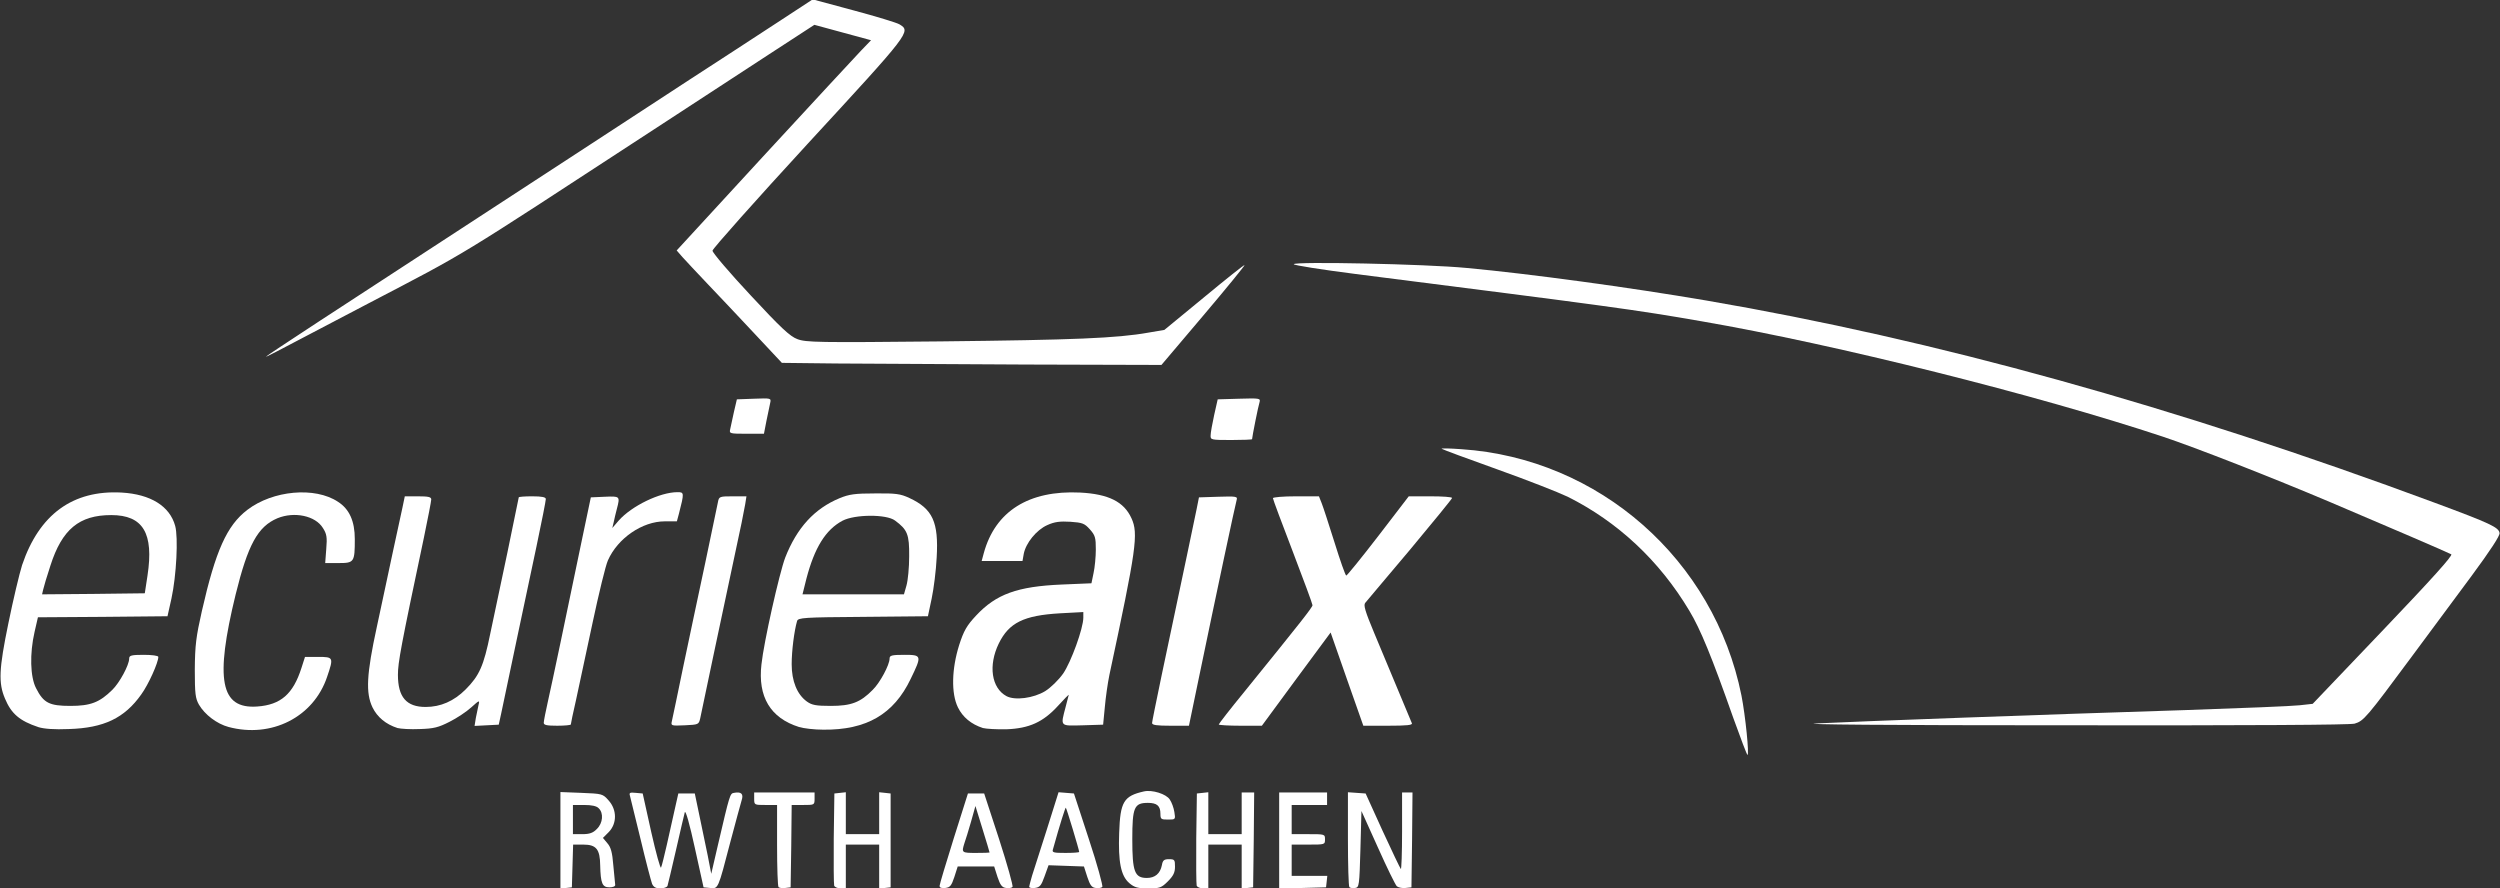 <?xml version="1.0" encoding="UTF-8" standalone="no"?>
<svg
   width="76"
   height="27"
   xml:space="preserve"
   overflow="hidden"
   version="1.1"
   id="svg16129"
   sodipodi:docname="ecurieaix.svg"
   inkscape:version="1.2 (dc2aedaf03, 2022-05-15)"
   xmlns:inkscape="http://www.inkscape.org/namespaces/inkscape"
   xmlns:sodipodi="http://sodipodi.sourceforge.net/DTD/sodipodi-0.dtd"
   xmlns="http://www.w3.org/2000/svg"
   xmlns:svg="http://www.w3.org/2000/svg"><rect width="100%" height="100%" fill="#333333" stroke="none"/><sodipodi:namedview
     id="namedview16131"
     pagecolor="#ffffff"
     bordercolor="#000000"
     borderopacity="0.25"
     inkscape:showpageshadow="2"
     inkscape:pageopacity="0.0"
     inkscape:pagecheckerboard="0"
     inkscape:deskcolor="#d1d1d1"
     showgrid="false"
     inkscape:zoom="18.157895"
     inkscape:cx="25.911594"
     inkscape:cy="13.52029"
     inkscape:window-width="2560"
     inkscape:window-height="1351"
     inkscape:window-x="1431"
     inkscape:window-y="517"
     inkscape:window-maximized="1"
     inkscape:current-layer="svg16129" /><defs
     id="defs16077"><clipPath
       id="clip0"><rect
         x="0"
         y="0"
         width="76"
         height="27"
         id="rect16074" /></clipPath></defs><g
     clip-path="url(#clip0)"
     id="g16127"
     style="fill:#ffffff;fill-opacity:1"><path
       d="M52.693 21.806C52.035 19.937 51.693 19.108 51.357 18.55 50.445 17.024 49.178 15.846 47.658 15.086 47.38 14.953 46.411 14.573 45.505 14.25 44.599 13.927 43.846 13.648 43.827 13.629 43.808 13.61 44.08 13.617 44.428 13.642 48.615 13.921 52.111 16.999 52.94 21.122 53.061 21.736 53.181 22.927 53.124 22.927 53.105 22.927 52.915 22.42 52.693 21.806Z"
       fill="#0062A1"
       transform="scale(1 1.001)"
       id="path16079"
       style="fill:#ffffff;fill-opacity:1" /><path
       d="M1.172 22.084C0.595 21.894 0.342 21.673 0.152 21.217-0.051 20.742-0.032 20.317 0.253 18.937 0.399 18.221 0.589 17.423 0.671 17.163 1.191 15.624 2.21 14.877 3.699 14.959 4.579 15.01 5.162 15.371 5.326 15.973 5.421 16.327 5.364 17.474 5.212 18.177L5.092 18.715 3.122 18.734 1.153 18.747 1.051 19.19C0.899 19.849 0.918 20.558 1.096 20.9 1.324 21.35 1.501 21.438 2.141 21.438 2.755 21.438 3.027 21.331 3.414 20.951 3.635 20.735 3.927 20.197 3.927 20.001 3.927 19.906 3.99 19.887 4.37 19.887 4.617 19.887 4.813 19.912 4.813 19.95 4.813 20.121 4.516 20.786 4.294 21.09 3.787 21.806 3.16 22.11 2.09 22.141 1.653 22.16 1.336 22.135 1.172 22.084ZM4.484 17.48C4.68 16.194 4.351 15.643 3.382 15.643 2.407 15.643 1.887 16.074 1.533 17.176 1.425 17.499 1.33 17.828 1.311 17.911L1.279 18.05 2.837 18.037 4.402 18.018 4.484 17.48Z"
       fill="#0062A1"
       transform="scale(1 1.001)"
       id="path16081"
       style="fill:#ffffff;fill-opacity:1" /><path
       d="M6.948 22.078C6.593 21.983 6.226 21.704 6.048 21.4 5.941 21.21 5.922 21.077 5.922 20.33 5.928 19.595 5.96 19.342 6.137 18.557 6.555 16.72 6.897 15.96 7.518 15.485 8.297 14.89 9.576 14.776 10.273 15.238 10.621 15.46 10.786 15.827 10.786 16.372 10.786 17.075 10.767 17.1 10.292 17.1L9.886 17.1 9.918 16.676C9.95 16.315 9.931 16.213 9.817 16.036 9.589 15.662 8.949 15.529 8.436 15.738 7.834 15.992 7.537 16.543 7.163 18.056 6.53 20.647 6.701 21.533 7.815 21.457 8.537 21.407 8.911 21.077 9.164 20.286L9.272 19.95 9.671 19.95C10.14 19.95 10.146 19.963 9.943 20.558 9.532 21.78 8.252 22.426 6.948 22.078Z"
       fill="#0062A1"
       transform="scale(1 1.001)"
       id="path16083"
       style="fill:#ffffff;fill-opacity:1" /><path
       d="M12.084 22.11C11.729 21.996 11.47 21.78 11.324 21.483 11.115 21.046 11.14 20.488 11.457 19.032 11.596 18.373 11.818 17.36 11.938 16.783 12.065 16.207 12.198 15.586 12.236 15.409L12.306 15.073 12.705 15.073C13.021 15.073 13.11 15.092 13.11 15.168 13.11 15.219 13.009 15.738 12.888 16.321 12.185 19.64 12.097 20.121 12.097 20.495 12.097 21.172 12.356 21.47 12.939 21.47 13.395 21.47 13.8 21.293 14.155 20.938 14.573 20.52 14.706 20.216 14.902 19.253 14.997 18.816 15.225 17.714 15.422 16.796 15.612 15.884 15.77 15.118 15.77 15.105 15.77 15.086 15.954 15.073 16.182 15.073 16.479 15.073 16.593 15.099 16.593 15.156 16.593 15.206 16.467 15.852 16.308 16.6 16.023 17.923 15.384 20.97 15.238 21.66L15.162 22.008 14.795 22.027 14.427 22.046 14.465 21.806C14.491 21.673 14.529 21.495 14.548 21.407 14.586 21.255 14.573 21.261 14.326 21.483 14.18 21.616 13.883 21.812 13.667 21.92 13.332 22.091 13.186 22.129 12.762 22.141 12.483 22.154 12.179 22.135 12.084 22.11Z"
       fill="#0062A1"
       transform="scale(1 1.001)"
       id="path16085"
       style="fill:#ffffff;fill-opacity:1" /><path
       d="M24.288 22.078C23.421 21.806 23.034 21.16 23.148 20.178 23.218 19.507 23.693 17.404 23.87 16.935 24.225 16.03 24.757 15.447 25.523 15.13 25.815 15.01 25.992 14.985 26.6 14.985 27.233 14.978 27.373 14.997 27.645 15.124 28.354 15.453 28.538 15.852 28.475 16.935 28.456 17.322 28.386 17.879 28.323 18.177L28.209 18.715 26.239 18.734C24.428 18.747 24.263 18.759 24.231 18.861 24.143 19.165 24.067 19.766 24.067 20.172 24.067 20.685 24.231 21.09 24.529 21.305 24.681 21.413 24.801 21.438 25.257 21.438 25.878 21.438 26.157 21.331 26.53 20.951 26.752 20.735 27.043 20.191 27.043 20.001 27.043 19.906 27.107 19.887 27.487 19.887 28.025 19.887 28.031 19.906 27.683 20.621 27.17 21.692 26.34 22.173 25.029 22.16 24.763 22.16 24.428 22.122 24.288 22.078ZM27.556 17.784C27.601 17.632 27.639 17.233 27.639 16.897 27.645 16.232 27.588 16.087 27.208 15.808 26.948 15.612 25.986 15.618 25.612 15.814 25.099 16.087 24.763 16.631 24.516 17.569L24.396 18.05 25.941 18.05 27.48 18.05 27.556 17.784Z"
       fill="#0062A1"
       transform="scale(1 1.001)"
       id="path16087"
       style="fill:#ffffff;fill-opacity:1" /><path
       d="M29.881 22.11C29.526 21.996 29.266 21.78 29.121 21.483 28.912 21.058 28.931 20.311 29.159 19.589 29.298 19.158 29.387 19 29.672 18.696 30.28 18.044 30.926 17.809 32.281 17.752L33.18 17.714 33.244 17.404C33.282 17.233 33.313 16.91 33.313 16.688 33.313 16.327 33.294 16.258 33.13 16.074 32.971 15.897 32.908 15.871 32.541 15.846 32.224 15.827 32.059 15.846 31.838 15.947 31.508 16.093 31.185 16.492 31.122 16.821L31.084 17.037 30.463 17.037 29.843 17.037 29.906 16.802C30.254 15.523 31.28 14.883 32.838 14.959 33.7 15.004 34.168 15.238 34.396 15.738 34.612 16.207 34.548 16.657 33.725 20.501 33.674 20.748 33.611 21.191 33.586 21.483L33.535 22.008 32.921 22.027C32.211 22.046 32.237 22.072 32.395 21.47 32.446 21.28 32.49 21.115 32.49 21.103 32.49 21.09 32.344 21.236 32.167 21.432 31.711 21.932 31.287 22.122 30.596 22.148 30.299 22.154 29.976 22.135 29.881 22.11ZM31.774 20.989C31.945 20.881 32.18 20.653 32.319 20.457 32.56 20.108 32.933 19.082 32.933 18.759L32.933 18.588 32.224 18.626C31.122 18.69 30.672 18.911 30.362 19.545 30.039 20.21 30.14 20.894 30.596 21.141 30.856 21.28 31.42 21.204 31.774 20.989Z"
       fill="#0062A1"
       transform="scale(1 1.001)"
       id="path16089"
       style="fill:#ffffff;fill-opacity:1" /><path
       d="M16.53 21.951C16.53 21.901 16.587 21.609 16.657 21.299 16.783 20.742 17.201 18.759 17.695 16.372L17.961 15.105 18.386 15.086C18.848 15.067 18.854 15.067 18.753 15.453 18.721 15.574 18.677 15.757 18.658 15.852L18.614 16.036 18.81 15.808C19.203 15.365 20.064 14.947 20.596 14.947 20.799 14.947 20.805 14.959 20.64 15.599L20.577 15.833 20.21 15.833C19.526 15.833 18.778 16.346 18.481 17.018 18.411 17.17 18.202 18.031 18.012 18.924 17.822 19.817 17.594 20.868 17.512 21.255 17.423 21.641 17.353 21.977 17.353 22.002 17.353 22.021 17.17 22.04 16.942 22.04 16.625 22.04 16.53 22.021 16.53 21.951Z"
       fill="#0062A1"
       transform="scale(1 1.001)"
       id="path16091"
       style="fill:#ffffff;fill-opacity:1" /><path
       d="M20.425 21.901C20.444 21.818 20.602 21.071 20.773 20.235 20.951 19.399 21.248 17.974 21.445 17.068 21.635 16.163 21.806 15.346 21.825 15.251 21.856 15.08 21.875 15.073 22.274 15.073L22.692 15.073 22.654 15.314C22.635 15.441 22.49 16.163 22.325 16.91 22.167 17.657 21.875 19.025 21.679 19.95 21.483 20.875 21.305 21.717 21.286 21.818 21.242 22.002 21.236 22.008 20.818 22.027 20.4 22.046 20.393 22.04 20.425 21.901Z"
       fill="#0062A1"
       transform="scale(1 1.001)"
       id="path16093"
       style="fill:#ffffff;fill-opacity:1" /><path
       d="M35.023 21.958C35.023 21.888 35.448 19.849 36.081 16.878 36.201 16.289 36.341 15.643 36.379 15.453L36.448 15.105 37.037 15.086C37.588 15.067 37.626 15.08 37.595 15.181 37.557 15.301 36.968 18.069 36.436 20.634L36.144 22.04 35.581 22.04C35.169 22.04 35.023 22.021 35.023 21.958Z"
       fill="#0062A1"
       transform="scale(1 1.001)"
       id="path16095"
       style="fill:#ffffff;fill-opacity:1" /><path
       d="M37.05 22.002C37.05 21.983 37.398 21.533 37.829 21.008 39.571 18.861 39.9 18.443 39.9 18.379 39.9 18.341 39.628 17.607 39.298 16.745 38.969 15.89 38.697 15.162 38.697 15.13 38.697 15.099 39.013 15.073 39.4 15.073L40.096 15.073 40.179 15.282C40.223 15.39 40.4 15.935 40.571 16.479 40.742 17.03 40.901 17.48 40.926 17.48 40.951 17.48 41.388 16.942 41.901 16.277L42.826 15.073 43.485 15.073C43.846 15.073 44.143 15.092 44.143 15.124 44.143 15.149 43.567 15.852 42.864 16.695 42.155 17.531 41.547 18.259 41.502 18.31 41.445 18.379 41.502 18.569 41.775 19.222 42.047 19.868 42.566 21.109 42.921 21.964 42.946 22.021 42.775 22.04 42.199 22.04L41.445 22.04 40.945 20.621 40.451 19.209 39.406 20.621 38.361 22.04 37.709 22.04C37.348 22.04 37.05 22.021 37.05 22.002Z"
       fill="#0062A1"
       transform="scale(1 1.001)"
       id="path16097"
       style="fill:#ffffff;fill-opacity:1" /><path
       d="M55.227 21.97C56.487 21.907 62.206 21.698 66.437 21.565 68.128 21.508 69.686 21.445 69.907 21.419L70.306 21.375 72.453 19.127C73.923 17.588 74.575 16.866 74.518 16.834 74.417 16.777 72.485 15.947 70.87 15.263 69.046 14.491 66.741 13.591 65.753 13.262 61.934 11.995 55.816 10.463 51.743 9.76 49.704 9.405 49.039 9.316 41.217 8.322 40.179 8.189 39.33 8.056 39.33 8.024 39.33 7.936 43.358 8.018 44.587 8.138 46.512 8.316 49.527 8.727 51.87 9.126 58.83 10.317 66.133 12.344 74.037 15.276 75.715 15.897 75.962 16.017 75.987 16.188 76 16.27 75.709 16.714 75.139 17.486 74.664 18.126 73.84 19.234 73.315 19.944 71.934 21.806 71.858 21.894 71.579 21.977 71.421 22.015 68.514 22.034 62.763 22.027 57.393 22.027 54.574 22.002 55.227 21.97Z"
       fill="#0062A1"
       transform="scale(1 1.001)"
       id="path16099"
       style="fill:#ffffff;fill-opacity:1" /><path
       d="M36.803 13.224C36.803 13.142 36.854 12.863 36.911 12.603L37.018 12.128 37.671 12.109C38.291 12.09 38.323 12.097 38.291 12.211 38.253 12.318 38.063 13.275 38.063 13.338 38.063 13.351 37.778 13.363 37.43 13.363 36.816 13.363 36.797 13.357 36.803 13.224Z"
       fill="#0062A1"
       transform="scale(1 1.001)"
       id="path16101"
       style="fill:#ffffff;fill-opacity:1" /><path
       d="M22.198 13.034C22.217 12.952 22.268 12.717 22.312 12.508L22.401 12.128 22.92 12.109C23.44 12.09 23.446 12.09 23.414 12.236 23.395 12.318 23.345 12.559 23.3 12.781L23.224 13.173 22.699 13.173C22.179 13.173 22.167 13.167 22.198 13.034Z"
       fill="#0062A1"
       transform="scale(1 1.001)"
       id="path16103"
       style="fill:#ffffff;fill-opacity:1" /><path
       d="M25.422 11.039 23.769 11.02 22.92 10.114C22.458 9.62 21.818 8.943 21.502 8.613 21.191 8.284 20.849 7.923 20.748 7.809L20.571 7.606 23.212 4.737C24.668 3.16 25.998 1.723 26.169 1.545L26.48 1.222 25.618 0.988 24.757 0.754 23.383 1.647C22.629 2.141 20.995 3.205 19.76 4.009 13.756 7.923 14.294 7.6 11.21 9.209 7.879 10.957 8.062 10.862 8.113 10.811 8.145 10.773 10.311 9.354 14.472 6.65 15.555 5.947 17.106 4.934 17.923 4.402 18.74 3.87 20.108 2.977 20.963 2.419 21.818 1.868 23.009 1.089 23.611 0.697L24.706-0.019 25.954 0.317C26.638 0.5 27.265 0.69 27.347 0.741 27.696 0.956 27.683 0.975 24.573 4.345 22.971 6.086 21.66 7.556 21.66 7.613 21.66 7.676 22.179 8.284 22.813 8.962 23.737 9.956 24.016 10.216 24.238 10.298 24.497 10.399 24.865 10.406 28.614 10.368 32.648 10.323 33.947 10.273 34.909 10.102L35.397 10.019 36.607 9.025C37.272 8.474 37.823 8.037 37.835 8.05 37.848 8.062 37.284 8.753 36.581 9.582L35.308 11.083 31.192 11.071C28.931 11.058 26.328 11.045 25.422 11.039Z"
       fill="#0062A1"
       transform="scale(1 1.001)"
       id="path16105"
       style="fill:#ffffff;fill-opacity:1" /><path
       d="M17.037 25.523 17.037 24.054 17.676 24.079C18.303 24.105 18.322 24.105 18.5 24.307 18.759 24.592 18.759 25.01 18.506 25.27L18.329 25.447 18.462 25.606C18.569 25.726 18.614 25.884 18.645 26.283 18.671 26.568 18.696 26.834 18.702 26.872 18.709 26.917 18.633 26.948 18.525 26.948 18.31 26.948 18.259 26.828 18.246 26.283 18.24 25.789 18.126 25.65 17.733 25.65L17.423 25.65 17.404 26.302 17.385 26.948 17.214 26.967 17.037 26.986 17.037 25.523ZM18.145 25.175C18.329 24.998 18.354 24.694 18.202 24.548 18.139 24.478 17.987 24.447 17.759 24.447L17.417 24.447 17.417 24.89 17.417 25.333 17.702 25.333C17.923 25.333 18.031 25.295 18.145 25.175Z"
       fill="#595A59"
       transform="scale(1 1.001)"
       id="path16107"
       style="fill:#ffffff;fill-opacity:1" /><path
       d="M19.823 26.841C19.792 26.758 19.633 26.157 19.475 25.492 19.31 24.833 19.171 24.238 19.152 24.174 19.12 24.073 19.146 24.06 19.329 24.079L19.538 24.098 19.798 25.27C19.944 25.916 20.077 26.397 20.096 26.347 20.121 26.296 20.197 25.979 20.273 25.65 20.349 25.321 20.457 24.833 20.514 24.573L20.621 24.098 20.868 24.098 21.122 24.098 21.261 24.763C21.337 25.131 21.451 25.675 21.514 25.979L21.622 26.537 21.825 25.663C22.186 24.117 22.192 24.098 22.312 24.079 22.534 24.035 22.61 24.111 22.547 24.301 22.515 24.396 22.363 24.979 22.198 25.587 21.825 27.018 21.837 26.993 21.584 26.967L21.388 26.948 21.122 25.745C20.97 25.048 20.843 24.592 20.818 24.668 20.799 24.738 20.678 25.251 20.552 25.808 20.425 26.366 20.305 26.86 20.292 26.904 20.279 26.942 20.184 26.98 20.077 26.98 19.937 26.98 19.868 26.942 19.823 26.841Z"
       fill="#595A59"
       transform="scale(1 1.001)"
       id="path16109"
       style="fill:#ffffff;fill-opacity:1" /><path
       d="M23.668 26.942C23.642 26.917 23.623 26.347 23.623 25.669L23.623 24.447 23.275 24.447C22.933 24.447 22.927 24.447 22.927 24.257L22.927 24.067 23.845 24.067 24.763 24.067 24.763 24.257C24.763 24.447 24.757 24.447 24.415 24.447L24.067 24.447 24.054 25.701 24.035 26.948 23.877 26.967C23.788 26.98 23.693 26.967 23.668 26.942Z"
       fill="#595A59"
       transform="scale(1 1.001)"
       id="path16111"
       style="fill:#ffffff;fill-opacity:1" /><path
       d="M25.359 26.898C25.346 26.853 25.34 26.207 25.346 25.46L25.365 24.098 25.542 24.079 25.713 24.06 25.713 24.694 25.713 25.333 26.22 25.333 26.727 25.333 26.727 24.694 26.727 24.06 26.904 24.079 27.075 24.098 27.075 25.523 27.075 26.948 26.904 26.967 26.727 26.986 26.727 26.321 26.727 25.65 26.22 25.65 25.713 25.65 25.713 26.315 25.713 26.98 25.555 26.98C25.466 26.98 25.378 26.942 25.359 26.898Z"
       fill="#595A59"
       transform="scale(1 1.001)"
       id="path16113"
       style="fill:#ffffff;fill-opacity:1" /><path
       d="M28.563 26.904C28.563 26.86 28.76 26.207 28.994 25.46L29.425 24.098 29.672 24.098 29.919 24.098 30.375 25.492C30.622 26.258 30.805 26.91 30.78 26.936 30.755 26.967 30.666 26.98 30.584 26.967 30.463 26.955 30.406 26.879 30.324 26.632L30.223 26.315 29.665 26.315 29.114 26.315 29.013 26.632C28.924 26.898 28.886 26.948 28.741 26.967 28.627 26.98 28.563 26.961 28.563 26.904ZM30.083 25.891C30.083 25.878 29.988 25.561 29.868 25.175L29.653 24.478 29.52 24.953C29.444 25.213 29.355 25.511 29.317 25.612 29.228 25.897 29.235 25.903 29.672 25.903 29.9 25.903 30.083 25.897 30.083 25.891Z"
       fill="#595A59"
       transform="scale(1 1.001)"
       id="path16115"
       style="fill:#ffffff;fill-opacity:1" /><path
       d="M31.287 26.929C31.287 26.904 31.331 26.752 31.375 26.594 31.426 26.442 31.629 25.808 31.825 25.188L32.18 24.06 32.414 24.079 32.648 24.098 33.104 25.492C33.358 26.258 33.535 26.91 33.51 26.936 33.478 26.967 33.389 26.98 33.307 26.967 33.187 26.955 33.136 26.879 33.054 26.632L32.952 26.315 32.414 26.296 31.876 26.277 31.755 26.613C31.654 26.898 31.61 26.948 31.458 26.967 31.363 26.98 31.287 26.961 31.287 26.929ZM32.807 25.872C32.807 25.815 32.427 24.554 32.401 24.529 32.389 24.51 32.224 25.023 32.009 25.796 31.977 25.891 32.028 25.903 32.389 25.903 32.617 25.903 32.807 25.891 32.807 25.872Z"
       fill="#595A59"
       transform="scale(1 1.001)"
       id="path16117"
       style="fill:#ffffff;fill-opacity:1" /><path
       d="M34.333 26.822C34.073 26.6 33.991 26.176 34.023 25.295 34.054 24.345 34.162 24.174 34.776 24.035 35.023 23.978 35.454 24.111 35.562 24.282 35.619 24.364 35.682 24.535 35.701 24.662 35.739 24.89 35.733 24.89 35.505 24.89 35.296 24.89 35.277 24.877 35.277 24.713 35.277 24.472 35.169 24.383 34.897 24.383 34.479 24.383 34.422 24.516 34.422 25.485 34.422 26.473 34.491 26.663 34.865 26.663 35.112 26.663 35.27 26.53 35.321 26.277 35.346 26.125 35.391 26.093 35.536 26.093 35.707 26.093 35.72 26.112 35.72 26.321 35.72 26.499 35.669 26.6 35.505 26.765 35.308 26.961 35.258 26.98 34.909 26.98 34.593 26.98 34.491 26.955 34.333 26.822Z"
       fill="#595A59"
       transform="scale(1 1.001)"
       id="path16119"
       style="fill:#ffffff;fill-opacity:1" /><path
       d="M36.379 26.898C36.366 26.853 36.36 26.207 36.366 25.46L36.385 24.098 36.562 24.079 36.733 24.06 36.733 24.694 36.733 25.333 37.24 25.333 37.747 25.333 37.747 24.7 37.747 24.067 37.937 24.067 38.127 24.067 38.114 25.511 38.095 26.948 37.924 26.967 37.747 26.986 37.747 26.321 37.747 25.65 37.24 25.65 36.733 25.65 36.733 26.315 36.733 26.98 36.575 26.98C36.486 26.98 36.398 26.942 36.379 26.898Z"
       fill="#595A59"
       transform="scale(1 1.001)"
       id="path16121"
       style="fill:#ffffff;fill-opacity:1" /><path
       d="M38.887 25.523 38.887 24.067 39.615 24.067 40.343 24.067 40.343 24.257 40.343 24.447 39.805 24.447 39.267 24.447 39.267 24.89 39.267 25.333 39.773 25.333C40.274 25.333 40.28 25.333 40.28 25.492 40.28 25.65 40.274 25.65 39.773 25.65L39.267 25.65 39.267 26.125 39.267 26.6 39.811 26.6 40.35 26.6 40.331 26.777 40.312 26.948 39.602 26.967 38.887 26.986 38.887 25.523Z"
       fill="#595A59"
       transform="scale(1 1.001)"
       id="path16123"
       style="fill:#ffffff;fill-opacity:1" /><path
       d="M41.021 26.942C40.996 26.917 40.977 26.258 40.977 25.479L40.977 24.06 41.243 24.079 41.515 24.098 42.028 25.226C42.313 25.846 42.566 26.372 42.585 26.391 42.604 26.416 42.623 25.897 42.623 25.251L42.623 24.067 42.782 24.067 42.94 24.067 42.927 25.511 42.908 26.948 42.731 26.967C42.63 26.98 42.516 26.955 42.465 26.917 42.421 26.879 42.161 26.347 41.889 25.739L41.388 24.63 41.357 25.789C41.325 26.898 41.319 26.948 41.198 26.967 41.122 26.98 41.046 26.967 41.021 26.942Z"
       fill="#595A59"
       transform="scale(1 1.001)"
       id="path16125"
       style="fill:#ffffff;fill-opacity:1" /></g></svg>
